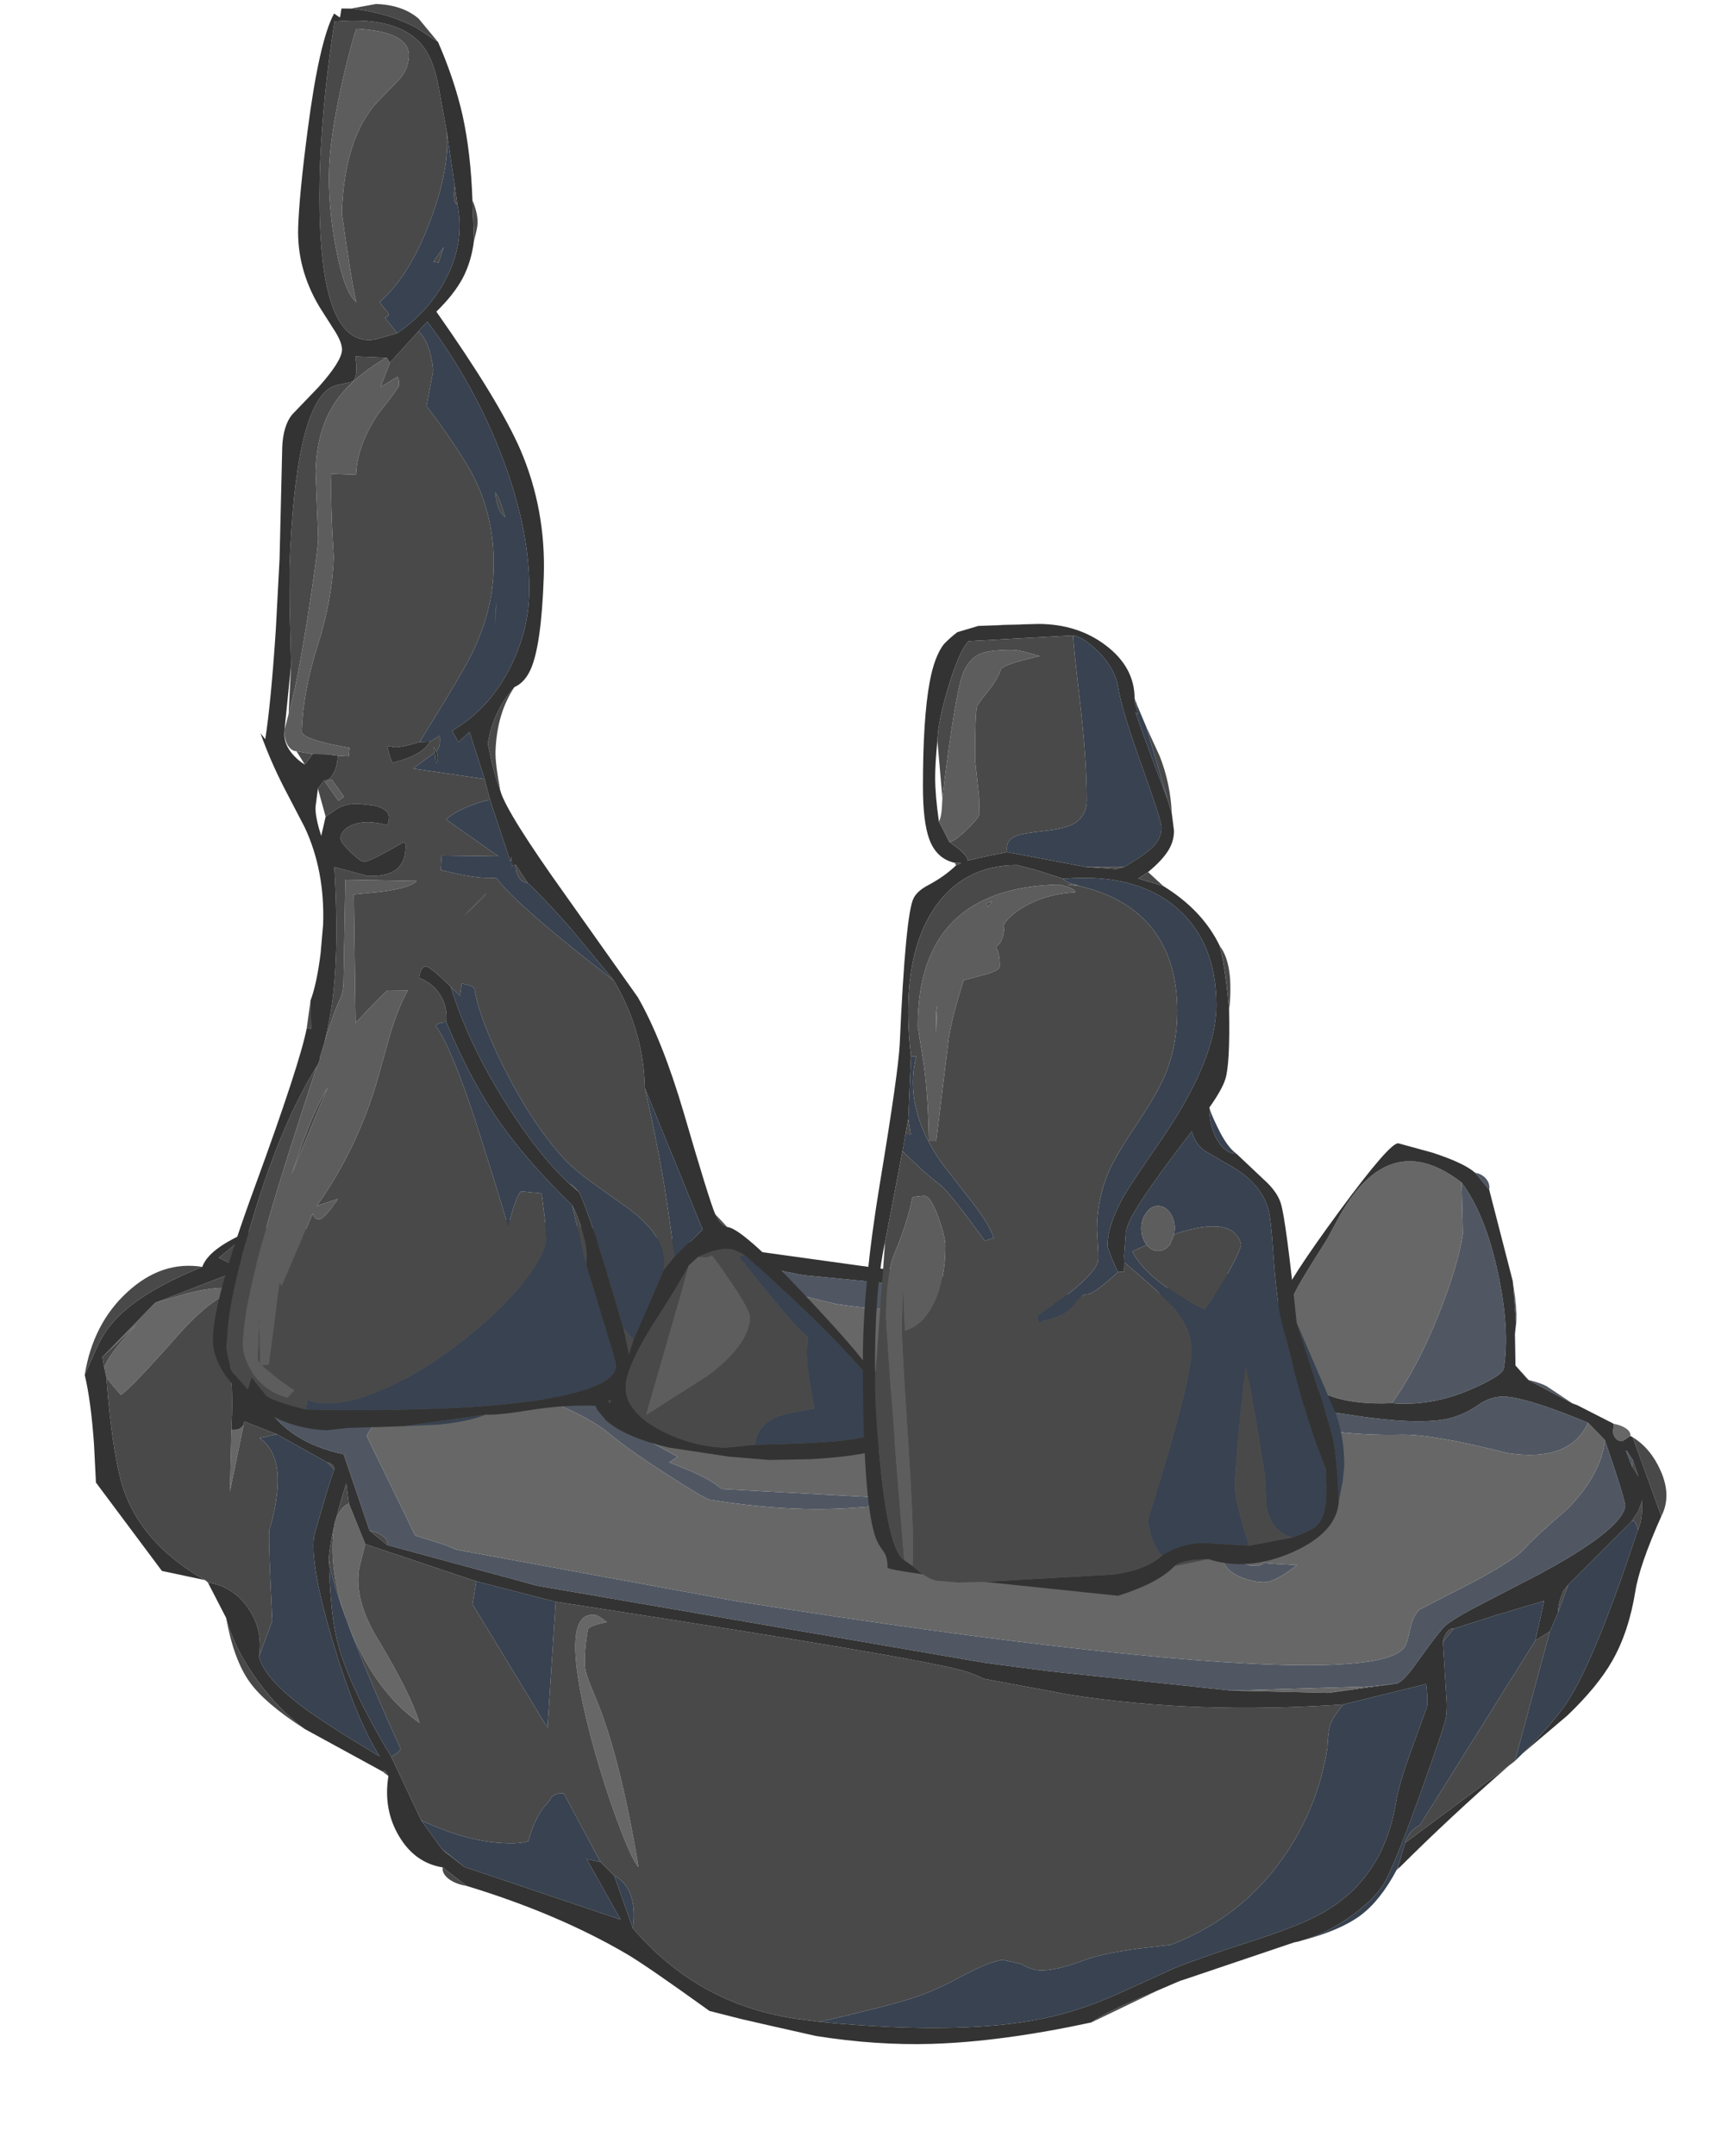 <?xml version="1.0" encoding="UTF-8" standalone="no"?>
<svg xmlns:ffdec="https://www.free-decompiler.com/flash" xmlns:xlink="http://www.w3.org/1999/xlink" ffdec:objectType="frame" height="432.25px" width="343.95px" xmlns="http://www.w3.org/2000/svg">
  <g transform="matrix(1.0, 0.0, 0.0, 1.0, 0.0, 0.0)">
    <use ffdec:characterId="886" height="214.55" transform="matrix(1.092, 0.174, -0.144, 0.898, 30.816, 189.458)" width="286.8" xlink:href="#sprite0"/>
    <use ffdec:characterId="882" height="289.1" transform="matrix(0.999, 0.035, -0.035, 0.999, 52.093, -0.02)" width="138.55" xlink:href="#sprite1"/>
    <use ffdec:characterId="641" height="194.85" transform="matrix(1.0, 0.0, 0.0, 1.0, 173.05, 125.1)" width="96.55" xlink:href="#sprite2"/>
  </g>
  <defs>
    <g id="sprite0" transform="matrix(1.0, 0.0, 0.0, 1.0, -2.2, -0.25)">
      <use ffdec:characterId="885" height="214.55" transform="matrix(1.0, 0.0, 0.0, 1.0, 2.2, 0.25)" width="286.8" xlink:href="#shape0"/>
    </g>
    <g id="shape0" transform="matrix(1.0, 0.0, 0.0, 1.0, -2.2, -0.25)">
      <path d="M245.4 4.0 Q246.65 4.0 247.55 4.95 248.4 5.85 248.4 7.2 L245.4 4.0 M255.25 26.3 L256.15 29.85 Q257.05 33.75 257.05 35.35 L255.25 26.3 M260.95 47.25 Q263.25 47.5 264.35 48.0 L269.4 50.8 269.45 50.85 260.8 47.25 260.95 47.25 M237.1 57.05 Q240.7 48.3 242.95 35.95 244.95 25.1 244.95 17.75 L243.25 6.6 Q248.4 12.65 252.35 25.0 256.15 36.9 256.15 45.6 256.15 47.2 250.85 51.3 244.3 56.4 237.1 57.05 M281.95 62.55 L280.4 59.3 280.5 59.25 281.9 61.1 281.95 62.55 M276.3 57.7 Q281.85 70.4 281.85 71.4 281.85 76.7 268.3 89.25 L258.4 98.15 Q253.55 102.55 252.75 104.15 251.55 106.5 248.9 112.95 247.25 117.05 246.1 117.9 L241.25 119.5 216.55 125.2 183.3 127.3 171.7 127.7 89.3 126.45 61.3 122.8 Q61.3 121.75 60.25 121.05 59.2 120.3 57.7 120.3 L50.85 104.55 Q40.5 103.9 35.2 96.1 30.85 89.75 30.9 81.0 31.7 81.0 32.25 79.95 32.8 78.9 32.8 77.45 L39.8 66.8 44.6 62.6 Q63.75 48.75 108.95 48.75 L128.05 49.6 145.2 48.3 187.25 46.9 189.2 48.2 Q193.4 52.75 205.15 56.0 L218.55 59.65 Q220.8 60.9 225.0 61.1 L229.55 61.05 Q241.35 61.05 247.0 58.75 250.05 57.45 252.7 54.35 254.8 51.85 257.65 51.65 261.9 51.35 272.8 54.5 270.7 63.8 259.2 63.9 245.35 62.35 239.65 63.6 233.1 65.05 226.9 65.25 L221.25 65.15 Q210.85 65.15 195.3 57.35 L185.05 51.95 Q180.3 49.5 178.75 49.5 162.75 49.5 153.35 52.15 143.9 54.75 134.7 54.75 L126.25 53.9 117.15 53.55 102.35 54.6 Q91.55 56.1 84.5 59.25 L87.25 61.9 Q91.05 64.7 96.6 65.4 L86.75 67.25 98.45 68.4 97.7 71.15 Q85.7 68.7 81.65 66.2 78.9 64.5 78.65 61.35 70.4 58.1 70.25 56.85 65.5 56.85 61.35 59.2 57.2 61.5 53.8 61.5 46.4 61.5 41.2 72.15 38.55 77.5 37.4 82.95 37.4 91.35 42.0 94.35 44.2 95.8 52.25 97.25 50.7 86.65 66.9 83.75 L80.4 82.45 91.3 81.65 85.3 78.2 107.25 86.0 99.35 86.1 110.25 90.5 101.9 89.65 110.75 93.5 109.4 95.0 113.5 96.15 Q117.95 97.6 119.5 99.0 L156.5 94.3 Q147.75 97.5 141.85 99.0 131.3 101.75 117.75 101.75 116.85 101.75 109.5 97.8 101.65 93.65 97.85 90.85 93.95 88.0 86.05 85.8 80.0 84.1 78.1 84.1 69.7 84.1 62.1 90.05 55.55 95.15 54.45 99.75 L66.0 119.75 71.55 120.75 73.75 121.4 125.45 122.9 Q163.85 122.9 191.85 121.15 242.65 118.0 246.3 109.85 246.75 108.85 246.85 105.6 246.95 102.65 248.0 101.0 L257.35 92.65 Q263.8 86.6 265.0 84.15 266.05 82.0 271.65 73.85 276.65 65.2 276.3 57.7 M191.75 48.4 L193.6 48.7 Q196.0 48.95 198.5 48.7 206.45 47.85 212.6 42.15 L214.75 54.5 209.25 54.85 204.65 55.2 Q197.8 55.2 191.75 48.4 M193.45 86.9 Q198.5 86.9 202.1 88.7 205.65 90.45 205.65 93.0 205.65 95.55 202.1 97.35 198.5 99.1 193.45 99.1 188.4 99.1 184.85 97.35 181.25 95.55 181.25 93.0 181.25 90.45 184.85 88.7 188.4 86.9 193.45 86.9 M187.7 94.15 Q191.9 94.45 203.25 92.0 L184.25 91.5 Q184.25 93.9 187.7 94.15 M216.4 94.7 Q215.45 94.7 214.75 95.1 214.05 95.45 214.05 96.0 214.05 96.55 214.75 96.95 L216.4 97.3 218.05 96.95 Q218.7 96.55 218.75 96.05 L218.95 96.25 220.2 96.15 224.75 95.6 Q222.1 99.05 220.4 100.05 219.5 100.6 218.1 100.6 215.4 100.6 213.45 99.5 211.25 98.25 211.25 96.1 211.25 96.6 213.45 94.75 215.25 93.85 217.05 94.75 L216.4 94.7" fill="#505763" fill-rule="evenodd" stroke="none"/>
      <path d="M258.15 44.55 L260.95 47.25 260.8 47.25 258.15 44.55 M269.4 50.8 L270.35 51.05 269.45 50.85 269.4 50.8 M277.45 53.85 Q278.8 53.85 279.8 54.45 280.75 55.05 280.75 55.9 L279.5 57.3 Q278.8 57.5 278.25 57.0 277.65 56.45 277.5 55.45 L277.45 53.85 M49.3 56.4 L52.6 54.0 56.65 51.25 Q59.5 49.6 64.5 48.7 L70.95 48.1 56.65 51.25 49.3 56.4 M243.25 6.6 L244.95 17.75 Q244.95 25.1 242.95 35.95 240.7 48.3 237.1 57.05 223.4 60.45 218.3 52.25 215.8 48.2 215.8 41.85 215.8 38.75 216.95 34.9 217.55 32.75 220.75 23.7 L222.5 17.65 Q224.1 12.55 226.15 9.35 232.5 -0.55 243.25 6.6 M276.3 57.7 Q276.65 65.2 271.65 73.85 266.05 82.0 265.0 84.15 263.8 86.6 257.35 92.65 L248.0 101.0 Q246.95 102.65 246.85 105.6 246.75 108.85 246.3 109.85 242.65 118.0 191.85 121.15 163.85 122.9 125.45 122.9 L73.75 121.4 71.55 120.75 66.0 119.75 54.45 99.75 Q55.55 95.15 62.1 90.05 69.7 84.1 78.1 84.1 80.0 84.1 86.05 85.8 93.95 88.0 97.85 90.85 101.65 93.65 109.5 97.8 116.85 101.75 117.75 101.75 131.3 101.75 141.85 99.0 147.75 97.5 156.5 94.3 L119.5 99.0 Q117.95 97.6 113.5 96.15 L109.4 95.0 110.75 93.5 101.9 89.65 110.25 90.5 99.35 86.1 107.25 86.0 85.3 78.2 91.3 81.65 80.4 82.45 66.9 83.75 Q50.7 86.65 52.25 97.25 44.2 95.8 42.0 94.35 37.4 91.35 37.4 82.95 38.55 77.5 41.2 72.15 46.4 61.5 53.8 61.5 57.2 61.5 61.35 59.2 65.5 56.85 70.25 56.85 70.4 58.1 78.65 61.35 78.9 64.5 81.65 66.2 85.7 68.7 97.7 71.15 L98.45 68.4 86.75 67.25 96.6 65.4 Q91.05 64.7 87.25 61.9 L84.5 59.25 Q91.55 56.1 102.35 54.6 L117.15 53.55 126.25 53.9 134.7 54.75 Q143.9 54.75 153.35 52.15 162.75 49.5 178.75 49.5 180.3 49.5 185.05 51.95 L195.3 57.35 Q210.85 65.15 221.25 65.15 L226.9 65.25 Q233.1 65.05 239.65 63.6 245.35 62.35 259.2 63.9 270.7 63.8 272.8 54.5 L276.3 57.7 M189.2 48.2 L187.25 46.9 Q187.4 46.65 188.15 46.55 L188.9 46.45 189.2 48.2 M44.6 62.6 L39.8 66.8 Q40.65 65.5 42.35 64.1 43.8 62.95 44.6 62.6 M32.8 77.45 Q32.8 78.9 32.25 79.95 31.7 81.0 30.9 81.0 L32.8 77.45 M216.55 125.2 L241.25 119.5 233.95 122.35 216.55 125.2 M191.75 48.4 L191.95 46.35 192.05 46.15 Q196.4 40.85 202.5 39.8 208.4 38.75 212.6 42.15 206.45 47.85 198.5 48.7 196.0 48.95 193.6 48.7 L191.75 48.4 M216.4 94.7 L217.05 94.75 Q215.25 93.85 213.45 94.75 211.25 96.6 211.25 96.1 211.25 98.25 213.45 99.5 215.4 100.6 218.1 100.6 219.5 100.6 220.4 100.05 222.1 99.05 224.75 95.6 L220.2 96.15 218.95 96.25 218.75 96.05 Q218.7 96.55 218.05 96.95 L216.4 97.3 214.75 96.95 Q214.05 96.55 214.05 96.0 214.05 95.45 214.75 95.1 215.45 94.7 216.4 94.7 M187.7 94.15 Q184.25 93.9 184.25 91.5 L203.25 92.0 Q191.9 94.45 187.7 94.15 M193.45 86.9 Q188.4 86.9 184.85 88.7 181.25 90.45 181.25 93.0 181.25 95.55 184.85 97.35 188.4 99.1 193.45 99.1 198.5 99.1 202.1 97.35 205.65 95.55 205.65 93.0 205.65 90.45 202.1 88.7 198.5 86.9 193.45 86.9 M57.3 123.35 L56.9 128.9 Q56.9 135.9 62.2 143.5 69.7 154.3 72.15 160.4 63.85 155.55 57.5 143.35 51.35 131.5 51.2 120.6 L51.2 120.0 Q51.2 119.4 51.35 118.75 L51.75 117.25 Q52.35 115.65 53.2 115.1 L57.3 123.35 M25.55 62.4 L34.9 59.9 30.25 62.25 Q31.7 62.1 32.4 63.15 32.85 63.85 32.85 64.8 L32.8 65.55 32.55 65.85 29.5 66.05 Q27.9 66.05 26.95 65.15 26.05 64.3 25.55 62.4 M30.05 103.1 Q30.9 103.1 31.5 102.55 32.0 102.1 32.1 101.45 L31.55 116.65 30.05 103.1 M12.75 78.1 L18.25 74.9 Q24.35 71.8 27.45 72.3 23.05 74.25 17.65 84.6 11.0 97.35 9.25 99.35 L7.7 97.8 6.15 96.05 5.5 94.0 Q5.65 92.15 7.65 88.0 L10.0 83.6 4.85 91.75 12.75 78.1 M99.6 134.3 Q99.6 140.25 100.3 142.95 100.75 144.55 102.8 148.5 108.85 160.15 115.5 184.15 114.25 183.2 110.35 174.8 106.25 165.9 102.9 156.6 93.7 130.8 100.6 130.8 101.1 130.8 102.8 131.95 L101.2 132.75 Q99.6 133.7 99.6 134.3" fill="#676767" fill-rule="evenodd" stroke="none"/>
      <path d="M281.2 56.1 Q284.75 57.9 287.15 62.4 289.9 67.5 288.6 72.3 L281.2 56.1 M269.4 130.7 L268.5 131.85 252.1 152.3 Q252.1 151.65 252.4 150.8 252.9 149.05 254.2 148.0 L269.6 103.75 271.95 101.25 269.4 130.7 M251.75 157.95 L251.35 158.5 251.5 157.85 251.75 157.95 M216.2 189.9 L215.5 190.35 215.9 190.05 216.2 189.9 M211.95 193.1 L201.05 202.3 Q203.3 199.55 210.35 194.3 L211.95 193.1 M85.25 194.25 Q83.25 194.25 81.85 193.35 80.45 192.4 80.45 191.05 L85.25 194.25 M68.1 173.05 L66.9 172.25 67.25 171.95 68.1 173.05 M51.75 165.7 Q43.9 161.5 40.6 157.45 37.1 153.2 34.5 144.25 36.9 150.8 42.0 156.9 46.65 162.5 51.75 165.7 M30.2 137.15 L29.65 136.75 Q18.05 131.5 12.95 120.95 9.75 114.3 6.15 96.05 L7.7 97.8 9.25 99.35 Q11.0 97.35 17.65 84.6 23.05 74.25 27.45 72.3 24.35 71.8 18.25 74.9 L12.75 78.1 27.35 67.8 22.85 66.1 25.55 62.4 Q26.05 64.3 26.95 65.15 27.9 66.05 29.5 66.05 L32.55 65.85 32.8 65.55 32.85 64.8 Q32.85 63.85 32.4 63.15 31.7 62.1 30.25 62.25 L34.9 59.9 42.65 60.65 Q38.55 65.8 32.05 72.7 27.6 78.25 27.6 84.15 27.6 86.95 28.35 90.8 29.4 96.05 30.05 103.1 L31.55 116.65 32.1 101.45 32.1 100.85 38.3 102.5 35.35 103.95 Q39.55 106.45 40.0 114.75 40.25 119.0 39.7 123.7 40.0 127.0 42.85 143.25 L41.5 151.55 Q41.5 145.6 38.2 141.4 34.9 137.15 30.2 137.15 M2.2 96.25 Q2.2 84.8 7.45 76.75 12.7 68.65 20.15 68.65 9.05 76.8 5.5 84.35 4.2 86.95 3.45 90.5 L2.2 96.25 M281.95 62.55 L281.9 61.1 283.35 64.5 Q282.75 63.4 281.95 62.55 M57.7 120.3 Q59.2 120.3 60.25 121.05 61.3 121.75 61.3 122.8 L57.7 120.3 M241.25 119.5 L246.1 117.9 233.95 122.35 241.25 119.5 M273.9 90.45 L272.85 97.0 Q272.65 93.9 273.25 91.85 L273.9 90.45 M283.45 74.4 L284.3 72.1 284.7 69.95 284.7 69.4 285.0 71.95 Q285.2 74.55 284.8 76.0 284.45 74.9 283.75 74.2 L283.45 74.4 M237.1 124.3 Q235.3 127.8 235.25 129.8 235.15 131.1 235.45 134.4 235.45 146.6 231.45 157.75 225.75 173.6 213.15 182.6 L207.2 184.65 Q200.9 186.95 197.75 189.15 193.05 192.4 190.3 192.75 188.8 192.95 186.8 192.0 L183.4 191.75 Q180.9 192.65 176.3 196.95 172.25 200.75 168.5 203.1 164.1 205.85 152.35 211.6 L147.45 211.75 Q129.8 211.75 116.25 197.7 116.15 192.9 114.65 190.0 113.4 187.7 111.4 186.9 L108.55 184.4 100.0 170.75 Q99.1 170.85 98.6 171.2 L97.85 172.0 Q97.95 172.4 96.75 174.6 95.4 177.75 95.05 182.35 93.5 183.35 90.2 183.7 83.7 184.5 75.25 181.55 L68.05 168.75 Q69.5 167.35 69.5 166.65 65.3 159.05 60.9 150.35 52.1 133.0 51.15 127.3 51.0 124.5 51.2 120.6 51.35 131.5 57.5 143.35 63.85 155.55 72.15 160.4 69.7 154.3 62.2 143.5 56.9 135.9 56.9 128.9 L57.3 123.35 78.25 127.6 78.25 132.75 95.2 157.0 93.05 129.3 Q159.9 128.85 168.2 130.2 170.3 130.55 171.9 131.2 L187.45 131.7 Q210.8 131.7 237.1 124.3 M253.1 107.25 Q253.1 105.9 253.55 104.95 254.0 104.0 254.65 104.0 L253.1 107.25 M48.15 106.9 Q48.75 106.9 49.2 107.3 49.6 107.65 49.6 108.2 L48.15 106.9 M5.5 94.0 L4.85 91.75 10.0 83.6 7.65 88.0 Q5.65 92.15 5.5 94.0 M53.2 115.1 Q52.35 115.65 51.75 117.25 L51.35 118.75 Q51.6 115.15 52.15 110.75 L53.2 115.1 M84.35 190.2 L80.55 187.7 79.75 187.05 84.35 190.2 M99.6 134.3 Q99.6 133.7 101.2 132.75 L102.8 131.95 Q101.1 130.8 100.6 130.8 93.7 130.8 102.9 156.6 106.25 165.9 110.35 174.8 114.25 183.2 115.5 184.15 108.85 160.15 102.8 148.5 100.75 144.55 100.3 142.95 99.6 140.25 99.6 134.3" fill="#494949" fill-rule="evenodd" stroke="none"/>
      <path d="M270.55 128.8 L269.4 130.7 271.95 101.25 272.85 97.0 273.9 90.45 283.45 74.4 283.75 74.2 Q284.45 74.9 284.8 76.0 281.2 103.3 277.7 114.25 275.8 120.15 270.55 128.8 M251.35 158.5 Q249.3 165.8 246.15 169.7 242.95 173.65 236.5 177.1 241.05 174.5 244.95 169.6 248.7 164.9 249.7 161.15 251.2 155.55 253.6 139.8 255.8 125.45 255.8 123.65 255.8 121.5 255.3 119.2 L253.1 107.25 254.65 104.0 261.75 99.65 270.05 94.8 269.6 103.75 254.2 148.0 Q252.9 149.05 252.4 150.8 252.1 151.65 252.1 152.3 L251.5 157.85 251.35 158.5 M215.5 190.35 L211.95 193.1 210.35 194.3 215.9 190.05 215.5 190.35 M152.35 211.6 Q164.1 205.85 168.5 203.1 172.25 200.75 176.3 196.95 180.9 192.65 183.4 191.75 L186.8 192.0 Q188.8 192.95 190.3 192.75 193.05 192.4 197.75 189.15 200.9 186.95 207.2 184.65 L213.15 182.6 Q225.75 173.6 231.45 157.75 235.45 146.6 235.45 134.4 235.15 131.1 235.25 129.8 235.3 127.8 237.1 124.3 L251.3 117.0 Q252.1 120.4 252.1 122.0 L250.7 130.9 Q249.3 139.5 249.3 143.65 249.3 161.6 238.3 171.35 234.8 174.5 227.1 179.25 218.1 184.8 214.25 187.7 L204.95 195.2 Q199.45 199.55 194.2 202.2 179.8 209.55 152.35 211.6 M93.05 129.3 L95.2 157.0 78.25 132.75 78.25 127.6 93.05 129.3 M51.15 127.3 Q52.1 133.0 60.9 150.35 65.3 159.05 69.5 166.65 69.5 167.35 68.05 168.75 58.65 155.15 55.35 146.25 53.0 140.0 51.15 127.3 M75.25 181.55 Q83.7 184.5 90.2 183.7 93.5 183.35 95.05 182.35 95.4 177.75 96.75 174.6 97.95 172.4 97.85 172.0 L98.6 171.2 Q99.1 170.85 100.0 170.75 L108.55 184.4 106.0 184.25 113.8 196.25 84.35 190.2 79.75 187.05 75.25 181.55 M111.4 186.9 Q113.4 187.7 114.65 190.0 116.15 192.9 116.25 197.7 L111.4 186.9 M38.3 102.5 L48.15 106.9 49.6 108.2 Q49.2 109.95 47.9 123.25 47.9 129.65 54.3 145.75 60.6 161.65 65.95 169.05 57.65 165.05 52.6 162.1 43.3 156.6 41.5 151.55 L42.85 143.25 Q40.0 127.0 39.7 123.7 40.25 119.0 40.0 114.75 39.55 106.45 35.35 103.95 L38.3 102.5" fill="#384250" fill-rule="evenodd" stroke="none"/>
      <path d="M245.4 4.0 L248.4 7.2 255.25 26.3 257.05 35.35 257.15 37.7 258.15 44.55 260.8 47.25 269.45 50.85 270.35 51.05 277.45 53.85 277.5 55.45 Q277.65 56.45 278.25 57.0 278.8 57.5 279.5 57.3 L280.75 55.9 281.2 56.1 288.6 72.3 Q286.1 83.7 286.1 89.5 286.1 98.6 283.95 105.55 282.05 111.65 277.5 118.95 L270.55 128.8 Q275.8 120.15 277.7 114.25 281.2 103.3 284.8 76.0 285.2 74.55 285.0 71.95 L284.7 69.4 284.7 69.95 284.3 72.1 283.45 74.4 273.9 90.45 273.25 91.85 Q272.65 93.9 272.85 97.0 L271.95 101.25 269.6 103.75 270.05 94.8 261.75 99.65 254.65 104.0 Q254.0 104.0 253.55 104.95 253.1 105.9 253.1 107.25 L255.3 119.2 Q255.8 121.5 255.8 123.65 255.8 125.45 253.6 139.8 251.2 155.55 249.7 161.15 248.7 164.9 244.95 169.6 241.05 174.5 236.5 177.1 L235.9 177.45 235.05 177.85 216.2 189.9 215.9 190.05 210.35 194.3 Q203.3 199.55 201.05 202.3 185.6 209.6 173.1 212.5 163.15 214.8 152.1 214.8 L143.75 214.15 138.25 213.7 132.35 213.05 Q119.9 205.45 116.05 203.6 102.5 197.15 85.25 194.25 L80.45 191.05 Q75.35 191.05 71.75 185.8 68.1 180.5 68.1 173.05 L67.25 171.95 66.9 172.25 51.75 165.7 Q46.65 162.5 42.0 156.9 36.9 150.8 34.5 144.25 L30.2 137.15 Q34.9 137.15 38.2 141.4 41.5 145.6 41.5 151.55 43.3 156.6 52.6 162.1 57.65 165.05 65.95 169.05 60.6 161.65 54.3 145.75 47.9 129.65 47.9 123.25 49.2 109.95 49.6 108.2 49.6 107.65 49.2 107.3 48.75 106.9 48.15 106.9 L38.3 102.5 32.1 100.85 32.1 101.45 Q32.0 102.1 31.5 102.55 30.9 103.1 30.05 103.1 29.4 96.05 28.35 90.8 27.6 86.95 27.6 84.15 27.6 78.25 32.05 72.7 38.55 65.8 42.65 60.65 L34.9 59.9 25.55 62.4 22.85 66.1 27.35 67.8 12.75 78.1 4.85 91.75 5.5 94.0 6.15 96.05 Q9.75 114.3 12.95 120.95 18.05 131.5 29.65 136.75 L21.65 136.25 7.3 119.3 5.85 111.0 Q4.05 101.65 2.2 96.25 L3.45 90.5 Q4.2 86.95 5.5 84.35 9.05 76.8 20.15 68.65 20.65 65.35 24.8 61.55 29.85 56.85 36.0 56.85 L49.3 56.4 56.65 51.25 70.95 48.1 82.3 46.95 189.6 44.3 195.4 37.6 Q198.75 34.5 203.25 34.5 204.3 34.5 207.9 36.0 211.9 37.65 214.05 39.3 215.1 33.8 222.15 17.15 229.3 0.25 230.8 0.25 L237.15 1.1 Q243.15 2.25 245.4 4.0 M268.5 131.85 Q259.45 145.05 251.75 157.95 L251.5 157.85 252.1 152.3 268.5 131.85 M237.1 57.05 Q244.3 56.4 250.85 51.3 256.15 47.2 256.15 45.6 256.15 36.9 252.35 25.0 248.4 12.65 243.25 6.6 232.5 -0.55 226.15 9.35 224.1 12.55 222.5 17.65 L220.75 23.7 Q217.55 32.75 216.95 34.9 215.8 38.75 215.8 41.85 215.8 48.2 218.3 52.25 223.4 60.45 237.1 57.05 M281.9 61.1 L280.5 59.25 280.4 59.3 281.95 62.55 Q282.75 63.4 283.35 64.5 L281.9 61.1 M246.1 117.9 Q247.25 117.05 248.9 112.95 251.55 106.5 252.75 104.15 253.55 102.55 258.4 98.15 L268.3 89.25 Q281.85 76.7 281.85 71.4 281.85 70.4 276.3 57.7 L272.8 54.5 Q261.9 51.35 257.65 51.65 254.8 51.85 252.7 54.35 250.05 57.45 247.0 58.75 241.35 61.05 229.55 61.05 L225.0 61.1 Q220.8 60.9 218.55 59.65 L205.15 56.0 Q193.4 52.75 189.2 48.2 L188.9 46.45 188.15 46.55 Q187.4 46.65 187.25 46.9 L145.2 48.3 128.05 49.6 108.95 48.75 Q63.75 48.75 44.6 62.6 43.8 62.95 42.35 64.1 40.65 65.5 39.8 66.8 L32.8 77.45 30.9 81.0 Q30.85 89.75 35.2 96.1 40.5 103.9 50.85 104.55 L57.7 120.3 61.3 122.8 89.3 126.45 171.7 127.7 183.3 127.3 216.55 125.2 233.95 122.35 246.1 117.9 M212.6 42.15 Q208.4 38.75 202.5 39.8 196.4 40.85 192.05 46.15 L191.95 46.35 191.75 48.4 Q197.8 55.2 204.65 55.2 L209.25 54.85 214.75 54.5 212.6 42.15 M152.35 211.6 Q179.8 209.55 194.2 202.2 199.45 199.55 204.95 195.2 L214.25 187.7 Q218.1 184.8 227.1 179.25 234.8 174.5 238.3 171.35 249.3 161.6 249.3 143.65 249.3 139.5 250.7 130.9 L252.1 122.0 Q252.1 120.4 251.3 117.0 L237.1 124.3 Q210.8 131.7 187.45 131.7 L171.9 131.2 Q170.3 130.55 168.2 130.2 159.9 128.85 93.05 129.3 L78.25 127.6 57.3 123.35 53.2 115.1 52.15 110.75 Q51.6 115.15 51.35 118.75 51.2 119.4 51.2 120.0 L51.2 120.6 Q51.0 124.5 51.15 127.3 53.0 140.0 55.35 146.25 58.65 155.15 68.05 168.75 L75.25 181.55 79.75 187.05 80.55 187.7 84.35 190.2 113.8 196.25 106.0 184.25 108.55 184.4 111.4 186.9 116.25 197.7 Q129.8 211.75 147.45 211.75 L152.35 211.6" fill="#333333" fill-rule="evenodd" stroke="none"/>
    </g>
    <g id="sprite1" transform="matrix(1.0, 0.0, 0.0, 1.0, 138.9, 35.15)">
      <use ffdec:characterId="881" height="289.1" transform="matrix(1.0, 0.0, 0.0, 1.0, -138.9, -35.15)" width="138.55" xlink:href="#shape1"/>
    </g>
    <g id="shape1" transform="matrix(1.0, 0.0, 0.0, 1.0, 138.9, 35.15)">
      <path d="M-121.7 165.1 L-121.4 170.75 -122.25 170.6 -121.7 165.1 M-36.55 207.55 L-37.3 207.2 Q-38.25 206.55 -39.05 205.05 L-36.55 207.55 M-85.1 121.7 Q-85.95 119.85 -87.05 115.95 L-87.95 112.3 Q-87.1 105.7 -83.0 100.8 -86.35 106.2 -86.35 113.8 -86.35 116.2 -85.1 121.7 M-94.25 11.55 L-94.85 3.5 Q-93.65 6.15 -93.65 8.1 -93.65 9.1 -94.25 11.55 M-102.85 -27.95 L-107.35 -30.7 Q-113.35 -33.55 -120.55 -34.05 L-115.55 -35.15 Q-110.2 -35.15 -106.9 -32.5 L-102.85 -27.95 M-123.8 -1.85 Q-123.8 5.5 -121.9 14.0 -119.85 23.05 -117.4 24.75 -118.3 22.0 -120.95 7.0 -120.95 -7.9 -114.75 -15.35 L-110.55 -19.95 Q-108.6 -22.25 -108.6 -24.9 -108.6 -29.85 -119.35 -30.05 -120.7 -25.25 -122.1 -17.6 -123.8 -7.95 -123.8 -1.85 M-109.0 30.7 L-113.3 32.1 Q-116.5 32.75 -118.8 30.85 -125.65 25.2 -125.65 -2.9 -125.55 -16.4 -123.75 -31.35 -109.3 -33.15 -104.75 -25.45 -103.2 -22.85 -102.25 -18.15 L-100.65 -10.8 -100.55 -10.45 Q-99.45 -3.1 -103.15 7.9 -106.95 19.2 -112.75 24.6 L-111.75 25.8 Q-110.9 26.55 -110.8 27.2 L-111.55 27.7 -109.0 30.7 M-98.5 0.75 L-97.8 4.6 Q-98.9 4.0 -98.5 0.75 M-101.2 16.25 L-102.25 16.1 -100.25 13.1 -101.2 16.25 M-88.35 119.45 L-87.1 123.6 Q-88.3 123.75 -90.9 124.85 -94.25 126.25 -95.75 127.85 L-85.0 134.85 -96.4 135.1 -96.5 138.0 Q-89.35 139.5 -86.55 139.2 L-85.2 139.25 Q-81.2 144.45 -61.0 158.95 -54.65 168.9 -54.05 180.25 -51.55 189.55 -49.75 198.25 -48.55 204.05 -46.9 213.85 L-49.0 216.65 Q-48.15 210.4 -56.15 204.75 L-63.4 199.95 Q-67.85 197.05 -70.2 194.55 -76.6 187.85 -82.4 177.25 -87.6 167.75 -88.85 161.85 -88.8 161.25 -90.15 160.85 L-91.5 160.6 -91.75 163.05 -93.65 161.35 -95.85 159.4 Q-98.15 157.45 -98.8 157.45 -99.8 157.45 -100.1 159.75 -97.35 160.7 -95.75 163.0 -94.1 165.4 -94.3 168.5 L-95.0 168.55 Q-95.85 168.65 -96.45 169.2 -93.05 173.55 -87.55 188.7 -84.6 196.75 -80.5 208.85 L-79.6 205.35 Q-78.6 201.85 -78.0 201.85 L-74.0 202.1 Q-72.7 209.85 -72.7 210.95 -72.7 214.7 -77.95 221.3 -83.0 227.65 -90.55 233.65 -98.6 240.1 -105.95 243.25 -114.3 246.85 -119.5 245.2 L-119.7 247.1 Q-126.0 245.8 -127.75 244.65 L-130.85 241.1 -131.5 243.55 -134.95 239.95 -136.05 233.1 Q-136.0 225.05 -131.65 208.75 -126.65 189.75 -119.95 178.2 -125.95 198.75 -128.35 208.4 -132.9 226.4 -132.9 234.05 -132.9 237.1 -130.65 240.2 -127.95 243.85 -123.5 244.85 L-122.25 243.35 -125.75 241.0 -128.95 238.55 -127.5 238.35 -125.9 221.8 -125.5 222.6 -119.75 207.75 Q-119.45 208.85 -118.45 208.85 -117.45 208.85 -114.8 204.65 L-119.0 206.2 Q-111.4 194.65 -107.85 181.0 L-105.45 171.15 Q-104.05 165.85 -102.25 162.35 L-106.25 162.45 Q-107.25 163.2 -112.5 169.25 L-113.75 143.5 -108.15 142.75 Q-102.35 141.75 -101.25 140.35 L-115.55 140.6 -115.2 161.35 Q-115.2 163.15 -115.7 164.35 -116.85 166.9 -118.6 173.35 -118.05 170.85 -117.6 167.55 -116.1 156.65 -117.85 138.15 L-111.1 139.7 Q-107.8 139.7 -106.0 138.6 -103.7 137.2 -103.7 133.8 -103.7 133.2 -103.85 132.85 L-104.0 132.6 Q-110.9 136.9 -111.9 136.9 -112.65 136.9 -114.7 135.05 -116.8 133.15 -116.8 132.4 -116.8 130.55 -114.45 129.55 -111.75 128.35 -107.55 129.4 -107.25 128.85 -107.25 127.85 -107.25 126.15 -110.3 125.55 L-113.4 125.3 Q-115.55 125.3 -117.2 126.15 -117.85 126.5 -119.95 128.1 L-121.7 122.55 -120.5 120.85 Q-119.45 120.85 -118.7 119.4 -117.95 117.9 -117.95 115.8 L-115.75 115.85 -115.65 114.15 Q-125.35 112.8 -125.35 111.15 -125.35 103.15 -122.75 93.85 -120.15 84.6 -120.15 76.05 -121.2 65.55 -121.2 59.35 L-116.25 59.35 Q-116.25 53.5 -112.25 47.0 -108.25 41.6 -108.25 41.1 -108.25 40.5 -108.4 39.9 L-108.6 39.4 -111.95 41.6 -110.25 36.65 -104.75 30.15 Q-103.0 31.65 -102.1 34.95 -101.55 36.95 -101.55 38.2 L-102.6 45.1 Q-98.35 50.2 -94.35 56.15 -88.0 65.65 -88.0 77.65 -88.0 87.05 -92.75 96.45 -95.5 101.85 -101.65 112.5 -105.0 113.65 -106.5 113.7 L-108.1 113.5 Q-107.4 116.3 -106.85 116.8 -100.95 115.15 -99.6 112.35 L-97.65 111.1 Q-97.35 113.45 -98.2 114.25 L-98.8 113.35 -98.5 114.5 -102.75 117.85 -88.35 119.45 M-81.5 136.45 L-79.0 139.95 Q-80.05 139.95 -80.75 138.95 -81.5 137.9 -81.5 136.45 M-54.55 230.8 L-55.35 233.7 -56.65 228.55 -54.55 230.8 M-66.5 201.6 L-68.3 200.15 Q-68.4 199.8 -67.45 200.65 L-66.5 201.6 M-67.8 204.25 Q-66.95 205.65 -65.8 208.65 -64.15 213.3 -64.6 216.0 L-67.8 204.25 M-123.0 115.65 L-124.5 117.8 -126.25 115.2 -123.0 115.65 M-127.95 97.95 L-128.65 86.15 -128.95 78.5 Q-128.95 46.6 -122.0 42.1 -121.05 41.5 -119.65 41.25 L-117.85 40.8 Q-116.35 40.1 -117.25 35.65 L-111.05 35.7 Q-118.05 40.15 -121.15 45.3 -124.4 50.75 -124.4 58.9 L-123.4 72.35 Q-123.4 75.4 -124.95 88.15 -126.7 102.3 -128.1 107.8 L-127.95 97.95 M-87.7 62.65 Q-86.95 64.05 -86.05 66.85 L-86.9 66.0 Q-87.85 64.6 -88.25 61.85 L-87.7 62.65 M-87.25 83.8 L-87.25 85.35 -87.35 88.85 -87.25 83.8 M-120.3 121.15 L-117.5 124.85 -116.4 124.0 -119.0 120.6 -119.8 120.9 -120.3 121.15 M-87.75 143.15 L-87.25 142.35 -91.55 147.05 -87.75 143.15 M-117.65 182.4 L-124.25 200.0 -122.15 193.2 Q-119.7 185.9 -117.65 182.4 M-44.0 215.5 L-45.5 221.9 -51.5 245.8 -39.25 237.35 Q-31.35 230.9 -31.35 225.55 -31.35 224.2 -35.35 218.65 -39.2 213.35 -39.5 213.35 L-40.45 213.8 -42.2 213.75 Q-38.15 211.45 -35.1 212.0 L-32.85 212.95 -33.75 213.55 Q-22.45 227.1 -19.65 228.95 -19.45 229.35 -19.75 231.6 -19.65 235.5 -17.75 243.35 -23.65 244.55 -25.1 245.2 -29.15 247.0 -29.45 251.0 L-35.35 251.8 Q-42.25 251.8 -48.6 248.7 -55.8 245.2 -55.8 240.15 -55.8 236.55 -51.2 228.35 -45.7 219.15 -44.0 215.5 M-58.6 243.1 L-58.9 243.85 -59.2 243.1 -58.6 243.1 M-129.75 237.4 L-129.75 229.0 -129.25 238.15 -129.75 237.4" fill="#494949" fill-rule="evenodd" stroke="none"/>
      <path d="M-100.05 249.75 L-83.65 246.85 Q-86.9 248.35 -93.2 249.2 L-100.05 249.75 M-6.15 251.6 Q-1.25 249.7 -0.35 245.55 -0.35 248.05 -2.05 249.85 -3.75 251.6 -6.15 251.6 M-0.75 242.5 Q-2.1 240.3 -7.5 234.55 -3.55 236.2 -0.75 242.5 M-100.55 -10.45 L-98.5 0.75 Q-98.9 4.0 -97.8 4.6 -96.05 12.1 -99.65 19.55 -102.8 26.1 -109.0 30.7 L-111.55 27.7 -110.8 27.2 Q-110.9 26.55 -111.75 25.8 L-112.75 24.6 Q-106.95 19.2 -103.15 7.9 -99.45 -3.1 -100.55 -10.45 M-101.2 16.25 L-100.25 13.1 -102.25 16.1 -101.2 16.25 M-104.75 30.15 L-103.05 28.15 Q-93.05 40.5 -86.9 55.2 -80.7 70.15 -80.7 82.5 -80.7 89.45 -83.75 96.35 -87.6 105.15 -95.2 110.0 L-93.85 112.25 -91.7 110.1 -88.35 119.45 -102.75 117.85 -98.5 114.5 -98.25 116.6 Q-97.6 115.95 -98.2 114.25 -97.35 113.45 -97.65 111.1 L-99.6 112.35 -101.65 112.5 Q-95.5 101.85 -92.75 96.45 -88.0 87.05 -88.0 77.65 -88.0 65.65 -94.35 56.15 -98.35 50.2 -102.6 45.1 L-101.55 38.2 Q-101.55 36.95 -102.1 34.95 -103.0 31.65 -104.75 30.15 M-87.1 123.6 L-82.6 135.8 -82.4 134.85 -82.25 136.6 -81.5 136.45 Q-81.5 137.9 -80.75 138.95 -80.05 139.95 -79.0 139.95 -76.0 142.5 -70.2 148.6 L-61.0 158.95 Q-81.2 144.45 -85.2 139.25 L-86.55 139.2 Q-89.35 139.5 -96.5 138.0 L-96.4 135.1 -85.0 134.85 -95.75 127.85 Q-94.25 126.25 -90.9 124.85 -88.3 123.75 -87.1 123.6 M-54.05 180.25 L-41.45 208.25 -46.9 213.85 Q-48.55 204.05 -49.75 198.25 -51.55 189.55 -54.05 180.25 M-49.0 216.65 L-54.55 230.8 -56.65 228.55 Q-64.1 205.95 -66.5 201.6 L-67.45 200.65 Q-68.4 199.8 -68.3 200.15 -74.75 194.7 -82.0 184.0 -90.0 172.15 -93.65 161.35 L-91.75 163.05 -91.5 160.6 -90.15 160.85 Q-88.8 161.25 -88.85 161.85 -87.6 167.75 -82.4 177.25 -76.6 187.85 -70.2 194.55 -67.85 197.05 -63.4 199.95 L-56.15 204.75 Q-48.15 210.4 -49.0 216.65 M-94.3 168.5 Q-89.4 179.2 -83.75 187.0 -77.5 195.55 -67.8 204.25 L-64.6 216.0 -58.85 232.8 Q-57.9 235.6 -57.9 236.2 -57.9 237.2 -58.55 237.95 -60.05 239.85 -64.7 241.45 -79.4 246.4 -119.7 247.1 L-119.5 245.2 Q-114.3 246.85 -105.95 243.25 -98.6 240.1 -90.55 233.65 -83.0 227.65 -77.95 221.3 -72.7 214.7 -72.7 210.95 -72.7 209.85 -74.0 202.1 L-78.0 201.85 Q-78.6 201.85 -79.6 205.35 L-80.5 208.85 Q-84.6 196.75 -87.55 188.7 -93.05 173.55 -96.45 169.2 -95.85 168.65 -95.0 168.55 L-94.3 168.5 M-87.25 83.8 L-87.35 88.85 -87.25 85.35 -87.25 83.8 M-87.7 62.65 L-88.25 61.85 Q-87.85 64.6 -86.9 66.0 L-86.05 66.85 Q-86.95 64.05 -87.7 62.65 M-29.45 251.0 Q-29.15 247.0 -25.1 245.2 -23.65 244.55 -17.75 243.35 -19.65 235.5 -19.75 231.6 -19.45 229.35 -19.65 228.95 -22.45 227.1 -33.75 213.55 L-32.85 212.95 Q-21.1 222.9 -15.1 228.6 -2.9 240.15 -2.9 243.85 -2.9 247.5 -8.7 248.95 -13.75 250.15 -29.45 251.0" fill="#384250" fill-rule="evenodd" stroke="none"/>
      <path d="M-123.8 -1.85 Q-123.8 -7.95 -122.1 -17.6 -120.7 -25.25 -119.35 -30.05 -108.6 -29.85 -108.6 -24.9 -108.6 -22.25 -110.55 -19.95 L-114.75 -15.35 Q-120.95 -7.9 -120.95 7.0 -118.3 22.0 -117.4 24.75 -119.85 23.05 -121.9 14.0 -123.8 5.5 -123.8 -1.85 M-119.95 178.2 Q-119.3 176.9 -119.4 176.35 L-118.6 173.35 Q-116.85 166.9 -115.7 164.35 -115.2 163.15 -115.2 161.35 L-115.55 140.6 -101.25 140.35 Q-102.35 141.75 -108.15 142.75 L-113.75 143.5 -112.5 169.25 Q-107.25 163.2 -106.25 162.45 L-102.25 162.35 Q-104.05 165.85 -105.45 171.15 L-107.85 181.0 Q-111.4 194.65 -119.0 206.2 L-114.8 204.65 Q-117.45 208.85 -118.45 208.85 -119.45 208.85 -119.75 207.75 L-125.5 222.6 -125.9 221.8 -127.5 238.35 -128.95 238.55 -125.75 241.0 -122.25 243.35 -123.5 244.85 Q-127.95 243.85 -130.65 240.2 -132.9 237.1 -132.9 234.05 -132.9 226.4 -128.35 208.4 -125.95 198.75 -119.95 178.2 M-117.95 115.8 L-120.3 115.6 -123.0 115.65 -126.25 115.2 Q-127.3 115.2 -128.05 114.05 -128.8 112.9 -128.8 111.25 L-128.8 110.95 -128.1 107.8 Q-126.7 102.3 -124.95 88.15 -123.4 75.4 -123.4 72.35 L-124.4 58.9 Q-124.4 50.75 -121.15 45.3 -118.05 40.15 -111.05 35.7 L-110.95 35.65 -110.25 36.65 -111.95 41.6 -108.6 39.4 -108.4 39.9 Q-108.25 40.5 -108.25 41.1 -108.25 41.6 -112.25 47.0 -116.25 53.5 -116.25 59.35 L-121.2 59.35 Q-121.2 65.55 -120.15 76.05 -120.15 84.6 -122.75 93.85 -125.35 103.15 -125.35 111.15 -125.35 112.8 -115.65 114.15 L-115.75 115.85 -117.95 115.8 M-120.3 121.15 L-119.8 120.9 -119.0 120.6 -116.4 124.0 -117.5 124.85 -120.3 121.15 M-117.65 182.4 Q-119.7 185.9 -122.15 193.2 L-124.25 200.0 -117.65 182.4 M-42.2 213.75 L-40.45 213.8 -39.5 213.35 Q-39.2 213.35 -35.35 218.65 -31.35 224.2 -31.35 225.55 -31.35 230.9 -39.25 237.35 L-51.5 245.8 -45.5 221.9 -44.0 215.5 -42.2 213.75 M-129.75 237.4 L-129.25 238.15 -129.75 229.0 -129.75 237.4" fill="#5d5d5d" fill-rule="evenodd" stroke="none"/>
      <path d="M-121.7 165.1 Q-120.55 161.7 -120.0 155.55 L-119.7 149.75 Q-119.7 138.9 -124.1 130.35 L-128.6 122.4 Q-131.55 117.05 -133.6 111.85 L-132.6 113.0 Q-131.7 105.5 -131.25 90.75 L-131.0 76.7 -131.25 54.3 Q-131.2 50.0 -129.5 47.75 L-124.35 42.0 Q-119.95 36.7 -119.95 34.45 -119.95 33.05 -121.45 30.8 L-124.75 26.0 Q-129.6 18.5 -129.6 10.1 -129.6 3.45 -128.4 -9.15 -126.7 -27.3 -123.9 -32.95 L-122.75 -32.2 -122.65 -32.4 -122.45 -34.0 -120.55 -34.05 Q-113.35 -33.55 -107.35 -30.7 L-102.85 -27.95 Q-99.3 -20.55 -97.4 -13.35 -95.5 -5.9 -94.85 3.5 L-94.25 11.55 Q-94.6 15.75 -96.25 19.2 -97.9 22.55 -101.3 26.1 -88.15 43.45 -83.5 53.15 -77.9 65.0 -77.9 78.55 -77.9 92.35 -79.9 97.2 -81.0 99.85 -83.0 100.8 -87.1 105.7 -87.95 112.3 L-87.05 115.95 Q-85.95 119.85 -85.1 121.7 -83.75 126.0 -71.2 142.3 L-56.1 162.1 Q-50.9 170.45 -46.05 185.0 -40.35 202.3 -39.05 205.05 -38.25 206.55 -37.3 207.2 L-36.55 207.55 Q-33.7 207.6 -20.9 220.25 -9.3 231.75 -7.5 234.55 -2.1 240.3 -0.75 242.5 L-0.35 245.55 Q-1.25 249.7 -6.15 251.6 -10.5 252.8 -18.25 253.5 L-26.45 253.95 -34.7 253.55 -46.8 252.15 Q-55.5 250.4 -59.45 247.2 L-61.3 245.15 -61.7 244.3 Q-67.95 244.3 -74.65 245.6 -81.15 246.9 -83.65 246.85 L-100.05 249.75 -111.3 250.5 -115.35 251.1 Q-124.8 251.1 -132.15 244.9 -138.9 239.2 -138.9 233.3 -138.9 225.15 -131.55 202.8 -123.35 177.7 -122.25 170.6 L-121.4 170.75 -121.7 165.1 M-100.55 -10.45 L-100.65 -10.8 -102.25 -18.15 Q-103.2 -22.85 -104.75 -25.45 -109.3 -33.15 -123.75 -31.35 -125.55 -16.4 -125.65 -2.9 -125.65 25.2 -118.8 30.85 -116.5 32.75 -113.3 32.1 L-109.0 30.7 Q-102.8 26.1 -99.65 19.55 -96.05 12.1 -97.8 4.6 L-98.5 0.75 -100.55 -10.45 M-88.35 119.45 L-91.7 110.1 -93.85 112.25 -95.2 110.0 Q-87.6 105.15 -83.75 96.35 -80.7 89.45 -80.7 82.5 -80.7 70.15 -86.9 55.2 -93.05 40.5 -103.05 28.15 L-104.75 30.15 -110.25 36.65 -110.95 35.65 -111.05 35.7 -117.25 35.65 Q-116.35 40.1 -117.85 40.8 L-119.65 41.25 Q-121.05 41.5 -122.0 42.1 -128.95 46.6 -128.95 78.5 L-128.65 86.15 -127.95 97.95 -128.8 110.95 -128.8 111.25 Q-129.0 113.85 -126.75 116.1 -125.65 117.2 -124.5 117.8 L-123.0 115.65 -120.3 115.6 -117.95 115.8 Q-117.95 117.9 -118.7 119.4 -119.45 120.85 -120.5 120.85 L-121.7 122.55 -122.05 126.25 Q-122.05 128.3 -120.7 132.0 L-119.95 128.1 Q-117.85 126.5 -117.2 126.15 -115.55 125.3 -113.4 125.3 L-110.3 125.55 Q-107.25 126.15 -107.25 127.85 -107.25 128.85 -107.55 129.4 -111.75 128.35 -114.45 129.55 -116.8 130.55 -116.8 132.4 -116.8 133.15 -114.7 135.05 -112.65 136.9 -111.9 136.9 -110.9 136.9 -104.0 132.6 L-103.85 132.85 Q-103.7 133.2 -103.7 133.8 -103.7 137.2 -106.0 138.6 -107.8 139.7 -111.1 139.7 L-117.85 138.15 Q-116.1 156.65 -117.6 167.55 -118.05 170.85 -118.6 173.35 L-119.4 176.35 Q-119.3 176.9 -119.95 178.2 -126.65 189.75 -131.65 208.75 -136.0 225.05 -136.05 233.1 L-136.15 235.3 -135.75 237.15 -134.95 239.95 -131.5 243.55 -130.85 241.1 -127.75 244.65 Q-126.0 245.8 -119.7 247.1 -79.4 246.4 -64.7 241.45 -60.05 239.85 -58.55 237.95 -57.9 237.2 -57.9 236.2 -57.9 235.6 -58.85 232.8 L-64.6 216.0 Q-64.15 213.3 -65.8 208.65 -66.95 205.65 -67.8 204.25 -77.5 195.55 -83.75 187.0 -89.4 179.2 -94.3 168.5 -94.1 165.4 -95.75 163.0 -97.35 160.7 -100.1 159.75 -99.8 157.45 -98.8 157.45 -98.15 157.45 -95.85 159.4 L-93.65 161.35 Q-90.0 172.15 -82.0 184.0 -74.75 194.7 -68.3 200.15 L-66.5 201.6 Q-64.1 205.95 -56.65 228.55 L-55.35 233.7 -54.55 230.8 -49.0 216.65 -46.9 213.85 -41.45 208.25 -54.05 180.25 Q-54.65 168.9 -61.0 158.95 L-70.2 148.6 Q-76.0 142.5 -79.0 139.95 L-81.5 136.45 -82.25 136.6 -82.4 134.85 -82.6 135.8 -87.1 123.6 -88.35 119.45 M-101.65 112.5 L-99.6 112.35 Q-100.95 115.15 -106.85 116.8 -107.4 116.3 -108.1 113.5 L-106.5 113.7 Q-105.0 113.65 -101.65 112.5 M-98.2 114.25 Q-97.6 115.95 -98.25 116.6 L-98.5 114.5 -98.8 113.35 -98.2 114.25 M-87.75 143.15 L-91.55 147.05 -87.25 142.35 -87.75 143.15 M-42.2 213.75 L-44.0 215.5 Q-45.7 219.15 -51.2 228.35 -55.8 236.55 -55.8 240.15 -55.8 245.2 -48.6 248.7 -42.25 251.8 -35.35 251.8 L-29.45 251.0 Q-13.75 250.15 -8.7 248.95 -2.9 247.5 -2.9 243.85 -2.9 240.15 -15.1 228.6 -21.1 222.9 -32.85 212.95 L-35.1 212.0 Q-38.15 211.45 -42.2 213.75 M-58.6 243.1 L-59.2 243.1 -58.9 243.85 -58.6 243.1" fill="#333333" fill-rule="evenodd" stroke="none"/>
    </g>
    <g id="sprite2" transform="matrix(1.0, 0.0, 0.0, 1.0, -0.05, -0.55)">
      <use ffdec:characterId="640" height="194.85" transform="matrix(1.0, 0.0, 0.0, 1.0, 0.05, 0.55)" width="96.55" xlink:href="#shape2"/>
    </g>
    <g id="shape2" transform="matrix(1.0, 0.0, 0.0, 1.0, -0.05, -0.55)">
      <path d="M42.25 2.85 Q44.5 3.3 47.4 6.25 50.7 9.65 51.25 13.25 51.95 17.8 56.1 29.3 59.95 40.1 59.95 41.3 59.95 43.35 58.5 44.95 56.9 46.7 52.5 49.25 L44.65 49.25 29.0 46.3 Q28.55 43.9 30.9 43.0 32.05 42.55 36.45 42.05 40.5 41.6 42.25 40.65 44.95 39.15 44.95 35.85 44.95 27.65 43.55 15.75 42.2 4.35 42.25 2.85 M55.25 17.3 L56.85 21.1 61.15 35.7 Q54.95 19.35 54.75 18.2 55.6 19.45 54.7 16.65 L55.25 17.3 M69.55 97.5 Q69.75 98.55 71.15 101.4 73.05 105.4 74.95 106.75 72.7 106.75 71.15 104.05 69.55 101.35 69.55 97.5 M87.05 140.65 L94.85 158.75 Q96.6 163.55 96.6 169.3 L96.3 172.35 95.5 176.45 Q95.15 167.4 94.25 163.55 93.4 160.0 87.05 140.65 M9.7 87.25 L10.75 87.25 Q8.15 97.55 15.8 108.55 L22.05 116.6 Q25.45 121.0 26.3 123.65 L24.5 124.25 Q17.9 115.1 15.75 113.15 12.8 111.0 8.0 106.25 L8.6 102.85 9.65 102.9 9.15 99.85 9.7 87.25 M51.25 130.5 Q46.3 134.9 45.3 134.9 43.85 134.9 42.4 137.0 40.75 139.4 36.25 140.25 L35.4 140.75 Q35.1 140.2 35.1 139.2 L40.15 135.7 Q45.55 131.7 46.95 129.05 47.4 128.2 47.25 126.5 L47.0 122.0 Q47.0 115.7 49.5 110.05 50.95 106.85 55.05 100.75 59.0 94.85 60.6 91.15 63.1 85.15 63.1 78.2 63.1 68.25 58.35 61.95 53.35 55.4 43.5 53.1 L42.6 52.8 Q40.5 52.25 40.25 51.65 54.8 50.4 63.05 57.55 70.95 64.4 70.95 77.0 70.95 87.8 60.05 103.75 53.85 112.75 52.5 115.05 49.1 121.05 49.1 125.35 L49.9 127.55 Q50.8 129.8 51.25 130.5 M52.5 128.55 L52.45 127.15 52.8 122.4 Q53.1 121.1 53.7 119.9 56.1 115.15 66.05 102.25 66.5 104.55 68.55 106.15 L72.9 108.7 Q79.5 112.15 81.25 117.5 81.9 119.4 82.4 127.35 83.0 135.9 83.95 139.95 88.95 160.4 91.95 167.5 L92.9 170.05 93.0 174.45 Q93.0 179.35 91.15 181.25 90.1 182.35 86.2 183.7 81.95 182.6 81.0 177.5 L80.7 171.3 78.7 159.15 Q77.2 149.95 76.75 149.5 L75.4 162.8 74.65 172.5 Q74.65 174.35 74.9 175.8 75.45 178.7 77.5 185.35 L69.25 184.85 Q64.5 184.55 60.05 187.3 58.7 186.0 57.8 183.15 L57.2 180.45 61.6 165.75 Q66.0 150.35 66.0 146.2 66.0 141.8 61.95 137.2 59.85 134.8 52.5 128.55 M62.5 122.9 L62.6 121.75 Q62.6 119.9 61.65 118.6 60.65 117.25 59.25 117.25 57.85 117.25 56.9 118.6 55.9 119.9 55.9 121.75 55.9 123.6 56.9 124.95 L57.0 125.05 54.1 126.35 Q56.95 132.2 68.6 138.0 L71.3 134.1 72.45 132.25 Q75.9 126.0 75.9 124.95 74.35 118.95 62.5 122.9" fill="#384250" fill-rule="evenodd" stroke="none"/>
      <path d="M52.5 49.25 Q56.9 46.7 58.5 44.95 59.95 43.35 59.95 41.3 59.95 40.1 56.1 29.3 51.95 17.8 51.25 13.25 50.7 9.65 47.4 6.25 44.5 3.3 42.25 2.85 L21.25 4.0 Q19.4 5.9 17.2 13.15 15.1 20.15 15.0 23.95 14.55 28.55 14.55 31.35 14.55 34.9 15.3 40.15 L17.4 44.25 19.4 45.75 Q21.3 47.4 21.0 48.0 L25.25 47.05 29.0 46.3 44.65 49.25 50.9 49.7 52.5 49.25 M62.0 38.5 L62.45 42.0 Q62.45 43.9 61.55 45.55 60.35 47.75 57.25 50.3 L55.3 51.6 60.3 53.1 Q68.2 57.95 71.65 65.15 L72.3 68.25 Q73.05 72.5 73.5 78.05 73.7 88.8 72.75 91.8 72.1 93.9 69.55 97.5 69.55 101.35 71.15 104.05 72.7 106.75 74.95 106.75 L81.2 112.65 Q83.2 114.65 83.85 116.65 84.9 119.85 87.05 140.65 93.4 160.0 94.25 163.55 95.15 167.4 95.5 176.45 95.15 182.7 86.15 186.7 77.15 190.6 69.35 188.05 L66.6 188.2 Q63.6 188.55 62.55 189.45 59.4 192.8 51.25 195.4 L27.75 192.95 24.35 192.6 50.1 191.15 Q56.85 190.3 60.05 187.3 64.5 184.55 69.25 184.85 L77.5 185.35 86.2 183.7 Q90.1 182.35 91.15 181.25 93.0 179.35 93.0 174.45 L92.9 170.05 91.95 167.5 Q88.95 160.4 83.95 139.95 83.0 135.9 82.4 127.35 81.9 119.4 81.25 117.5 79.5 112.15 72.9 108.7 L68.55 106.15 Q66.5 104.55 66.05 102.25 56.1 115.15 53.7 119.9 53.1 121.1 52.8 122.4 L52.45 127.15 52.5 128.55 52.45 130.4 51.25 130.5 Q50.8 129.8 49.9 127.55 L49.1 125.35 Q49.1 121.05 52.5 115.05 53.85 112.75 60.05 103.75 70.95 87.8 70.95 77.0 70.95 64.4 63.05 57.55 54.8 50.4 40.25 51.65 L35.0 49.95 31.0 48.9 Q19.95 48.9 14.05 58.05 7.5 68.3 9.7 87.25 L9.15 99.85 8.6 102.85 8.0 106.25 4.5 124.5 Q2.3 134.5 2.5 151.95 2.5 159.25 3.65 170.2 5.35 186.45 8.35 188.25 L10.0 189.4 11.5 190.65 12.1 191.1 Q5.0 190.1 5.0 189.75 5.0 187.65 4.25 186.6 3.0 184.95 2.55 183.55 0.05 176.3 0.05 148.1 0.05 133.25 3.5 112.5 7.2 90.2 7.45 84.65 8.6 58.85 10.2 55.6 10.9 54.1 13.2 52.9 16.4 51.2 18.75 48.95 L19.75 48.5 18.5 48.45 Q14.8 47.65 13.35 43.65 12.1 40.2 12.1 33.15 12.1 19.45 13.45 12.2 14.4 7.05 16.3 4.6 17.6 3.25 19.0 2.2 L23.2 0.95 35.15 0.55 35.2 0.55 Q43.2 0.55 48.9 4.95 54.55 9.3 54.55 15.5 L54.7 16.65 Q55.6 19.45 54.75 18.2 54.95 19.35 61.15 35.7 L62.0 38.5" fill="#333333" fill-rule="evenodd" stroke="none"/>
      <path d="M42.25 2.85 Q42.2 4.35 43.55 15.75 44.95 27.65 44.95 35.85 44.95 39.15 42.25 40.65 40.5 41.6 36.45 42.05 32.05 42.55 30.9 43.0 28.55 43.9 29.0 46.3 L25.25 47.05 21.0 48.0 Q21.3 47.4 19.4 45.75 L17.4 44.25 Q18.35 44.25 20.95 41.75 23.45 39.3 23.45 38.5 L23.35 35.2 22.55 27.8 Q22.55 19.0 22.9 17.3 23.1 16.55 24.9 14.35 27.1 11.7 27.75 9.6 28.6 8.55 35.5 7.0 31.55 5.75 30.05 5.75 25.65 5.75 23.8 6.45 21.5 7.35 20.25 10.15 18.6 13.95 16.0 35.45 L15.0 23.95 Q15.1 20.15 17.2 13.15 19.4 5.9 21.25 4.0 L42.25 2.85 M44.65 49.25 L52.5 49.25 50.9 49.7 44.65 49.25 M56.85 21.1 L59.6 27.1 Q61.75 32.6 62.0 38.5 L61.15 35.7 56.85 21.1 M57.25 50.3 L60.3 53.1 55.3 51.6 57.25 50.3 M71.65 65.15 Q74.5 68.85 73.5 78.05 73.05 72.5 72.3 68.25 L71.65 65.15 M69.35 188.05 L62.55 189.45 Q63.6 188.55 66.6 188.2 L69.35 188.05 M24.35 192.6 L19.25 192.75 14.65 192.35 Q13.5 192.05 12.1 191.1 L11.5 190.65 10.0 189.4 Q10.45 185.2 9.25 166.2 7.85 144.95 7.85 141.5 L8.1 134.0 8.5 142.25 Q12.2 141.15 14.4 136.5 16.6 131.9 16.6 125.25 16.6 123.45 15.2 119.55 13.65 115.2 12.3 115.2 L10.8 115.35 10.0 115.5 Q9.0 120.6 6.3 127.0 4.7 130.85 4.7 139.95 L5.6 153.3 Q6.7 168.8 8.35 188.25 5.35 186.45 3.65 170.2 2.5 159.25 2.5 151.95 L4.5 124.5 8.0 106.25 Q12.8 111.0 15.75 113.15 17.9 115.1 24.5 124.25 L26.3 123.65 Q25.45 121.0 22.05 116.6 L15.8 108.55 Q8.15 97.55 10.75 87.25 L9.7 87.25 Q7.5 68.3 14.05 58.05 19.95 48.9 31.0 48.9 L35.0 49.95 40.25 51.65 Q40.5 52.25 42.6 52.8 L41.1 52.8 43.5 53.1 Q53.35 55.4 58.35 61.95 63.1 68.25 63.1 78.2 63.1 85.15 60.6 91.15 59.0 94.85 55.05 100.75 50.95 106.85 49.5 110.05 47.0 115.7 47.0 122.0 L47.25 126.5 Q47.4 128.2 46.95 129.05 45.55 131.7 40.15 135.7 L35.1 139.2 Q35.1 140.2 35.4 140.75 L36.25 140.25 Q40.75 139.4 42.4 137.0 43.85 134.9 45.3 134.9 46.3 134.9 51.25 130.5 L52.45 130.4 52.5 128.55 Q59.85 134.8 61.95 137.2 66.0 141.8 66.0 146.2 66.0 150.35 61.6 165.75 L57.2 180.45 57.8 183.15 Q58.7 186.0 60.05 187.3 56.85 190.3 50.1 191.15 L24.35 192.6 M18.75 48.95 L18.5 48.45 19.75 48.5 18.75 48.95 M23.2 0.95 L29.25 0.7 35.15 0.55 23.2 0.95 M54.55 15.5 L55.25 17.3 54.7 16.65 54.55 15.5 M25.15 57.3 L24.9 56.55 25.95 56.15 25.15 57.3 M28.7 60.25 Q29.55 59.15 31.2 58.0 35.9 54.75 42.65 54.35 42.6 53.5 39.35 52.8 11.05 53.45 11.05 81.25 L12.05 87.45 Q13.1 93.65 13.3 104.25 L14.75 104.25 17.3 83.45 Q17.95 79.35 20.25 72.0 L24.7 70.8 Q27.5 70.05 27.5 69.15 27.5 66.5 26.75 65.35 L27.5 64.6 Q28.3 63.4 28.4 61.45 27.95 61.3 28.7 60.25 M14.75 78.25 L14.95 77.15 14.75 82.75 14.75 78.25 M77.5 185.35 Q75.45 178.7 74.9 175.8 74.65 174.35 74.65 172.5 L75.4 162.8 76.75 149.5 Q77.2 149.95 78.7 159.15 L80.7 171.3 81.0 177.5 Q81.95 182.6 86.2 183.7 L77.5 185.35 M62.5 122.9 Q74.35 118.95 75.9 124.95 75.9 126.0 72.45 132.25 L71.3 134.1 68.6 138.0 Q56.95 132.2 54.1 126.35 L57.0 125.05 Q57.9 126.25 59.25 126.25 60.65 126.25 61.65 124.95 L62.5 122.9 M8.6 102.85 L9.15 99.85 9.65 102.9 8.6 102.85" fill="#494949" fill-rule="evenodd" stroke="none"/>
      <path d="M16.0 35.45 Q18.6 13.95 20.25 10.15 21.5 7.35 23.8 6.45 25.65 5.75 30.05 5.75 31.55 5.75 35.5 7.0 28.6 8.55 27.75 9.6 27.1 11.7 24.9 14.35 23.1 16.55 22.9 17.3 22.55 19.0 22.55 27.8 L23.35 35.2 23.45 38.5 Q23.45 39.3 20.95 41.75 18.35 44.25 17.4 44.25 L15.3 40.15 Q15.75 39.45 15.9 37.4 L16.0 35.45 M8.35 188.25 Q6.7 168.8 5.6 153.3 L4.7 139.95 Q4.7 130.85 6.3 127.0 9.0 120.6 10.0 115.5 L10.8 115.35 12.3 115.2 Q13.65 115.2 15.2 119.55 16.6 123.45 16.6 125.25 16.6 131.9 14.4 136.5 12.2 141.15 8.5 142.25 L8.1 134.0 7.85 141.5 Q7.85 144.95 9.25 166.2 10.45 185.2 10.0 189.4 L8.35 188.25 M25.15 57.3 L25.95 56.15 24.9 56.55 25.15 57.3 M28.7 60.25 Q27.95 61.3 28.4 61.45 28.3 63.4 27.5 64.6 L26.75 65.35 Q27.5 66.5 27.5 69.15 27.5 70.05 24.7 70.8 L20.25 72.0 Q17.95 79.35 17.3 83.45 L14.75 104.25 13.3 104.25 Q13.1 93.65 12.05 87.45 L11.05 81.25 Q11.05 53.45 39.35 52.8 42.6 53.5 42.65 54.35 35.9 54.75 31.2 58.0 29.55 59.15 28.7 60.25 M14.75 78.25 L14.75 82.75 14.95 77.15 14.75 78.25 M42.6 52.8 L43.5 53.1 41.1 52.8 42.6 52.8 M57.0 125.05 L56.9 124.95 Q55.9 123.6 55.9 121.75 55.9 119.9 56.9 118.6 57.85 117.25 59.25 117.25 60.65 117.25 61.65 118.6 62.6 119.9 62.6 121.75 L62.5 122.9 61.65 124.95 Q60.65 126.25 59.25 126.25 57.9 126.25 57.0 125.05" fill="#5d5d5d" fill-rule="evenodd" stroke="none"/>
    </g>
  </defs>
</svg>
